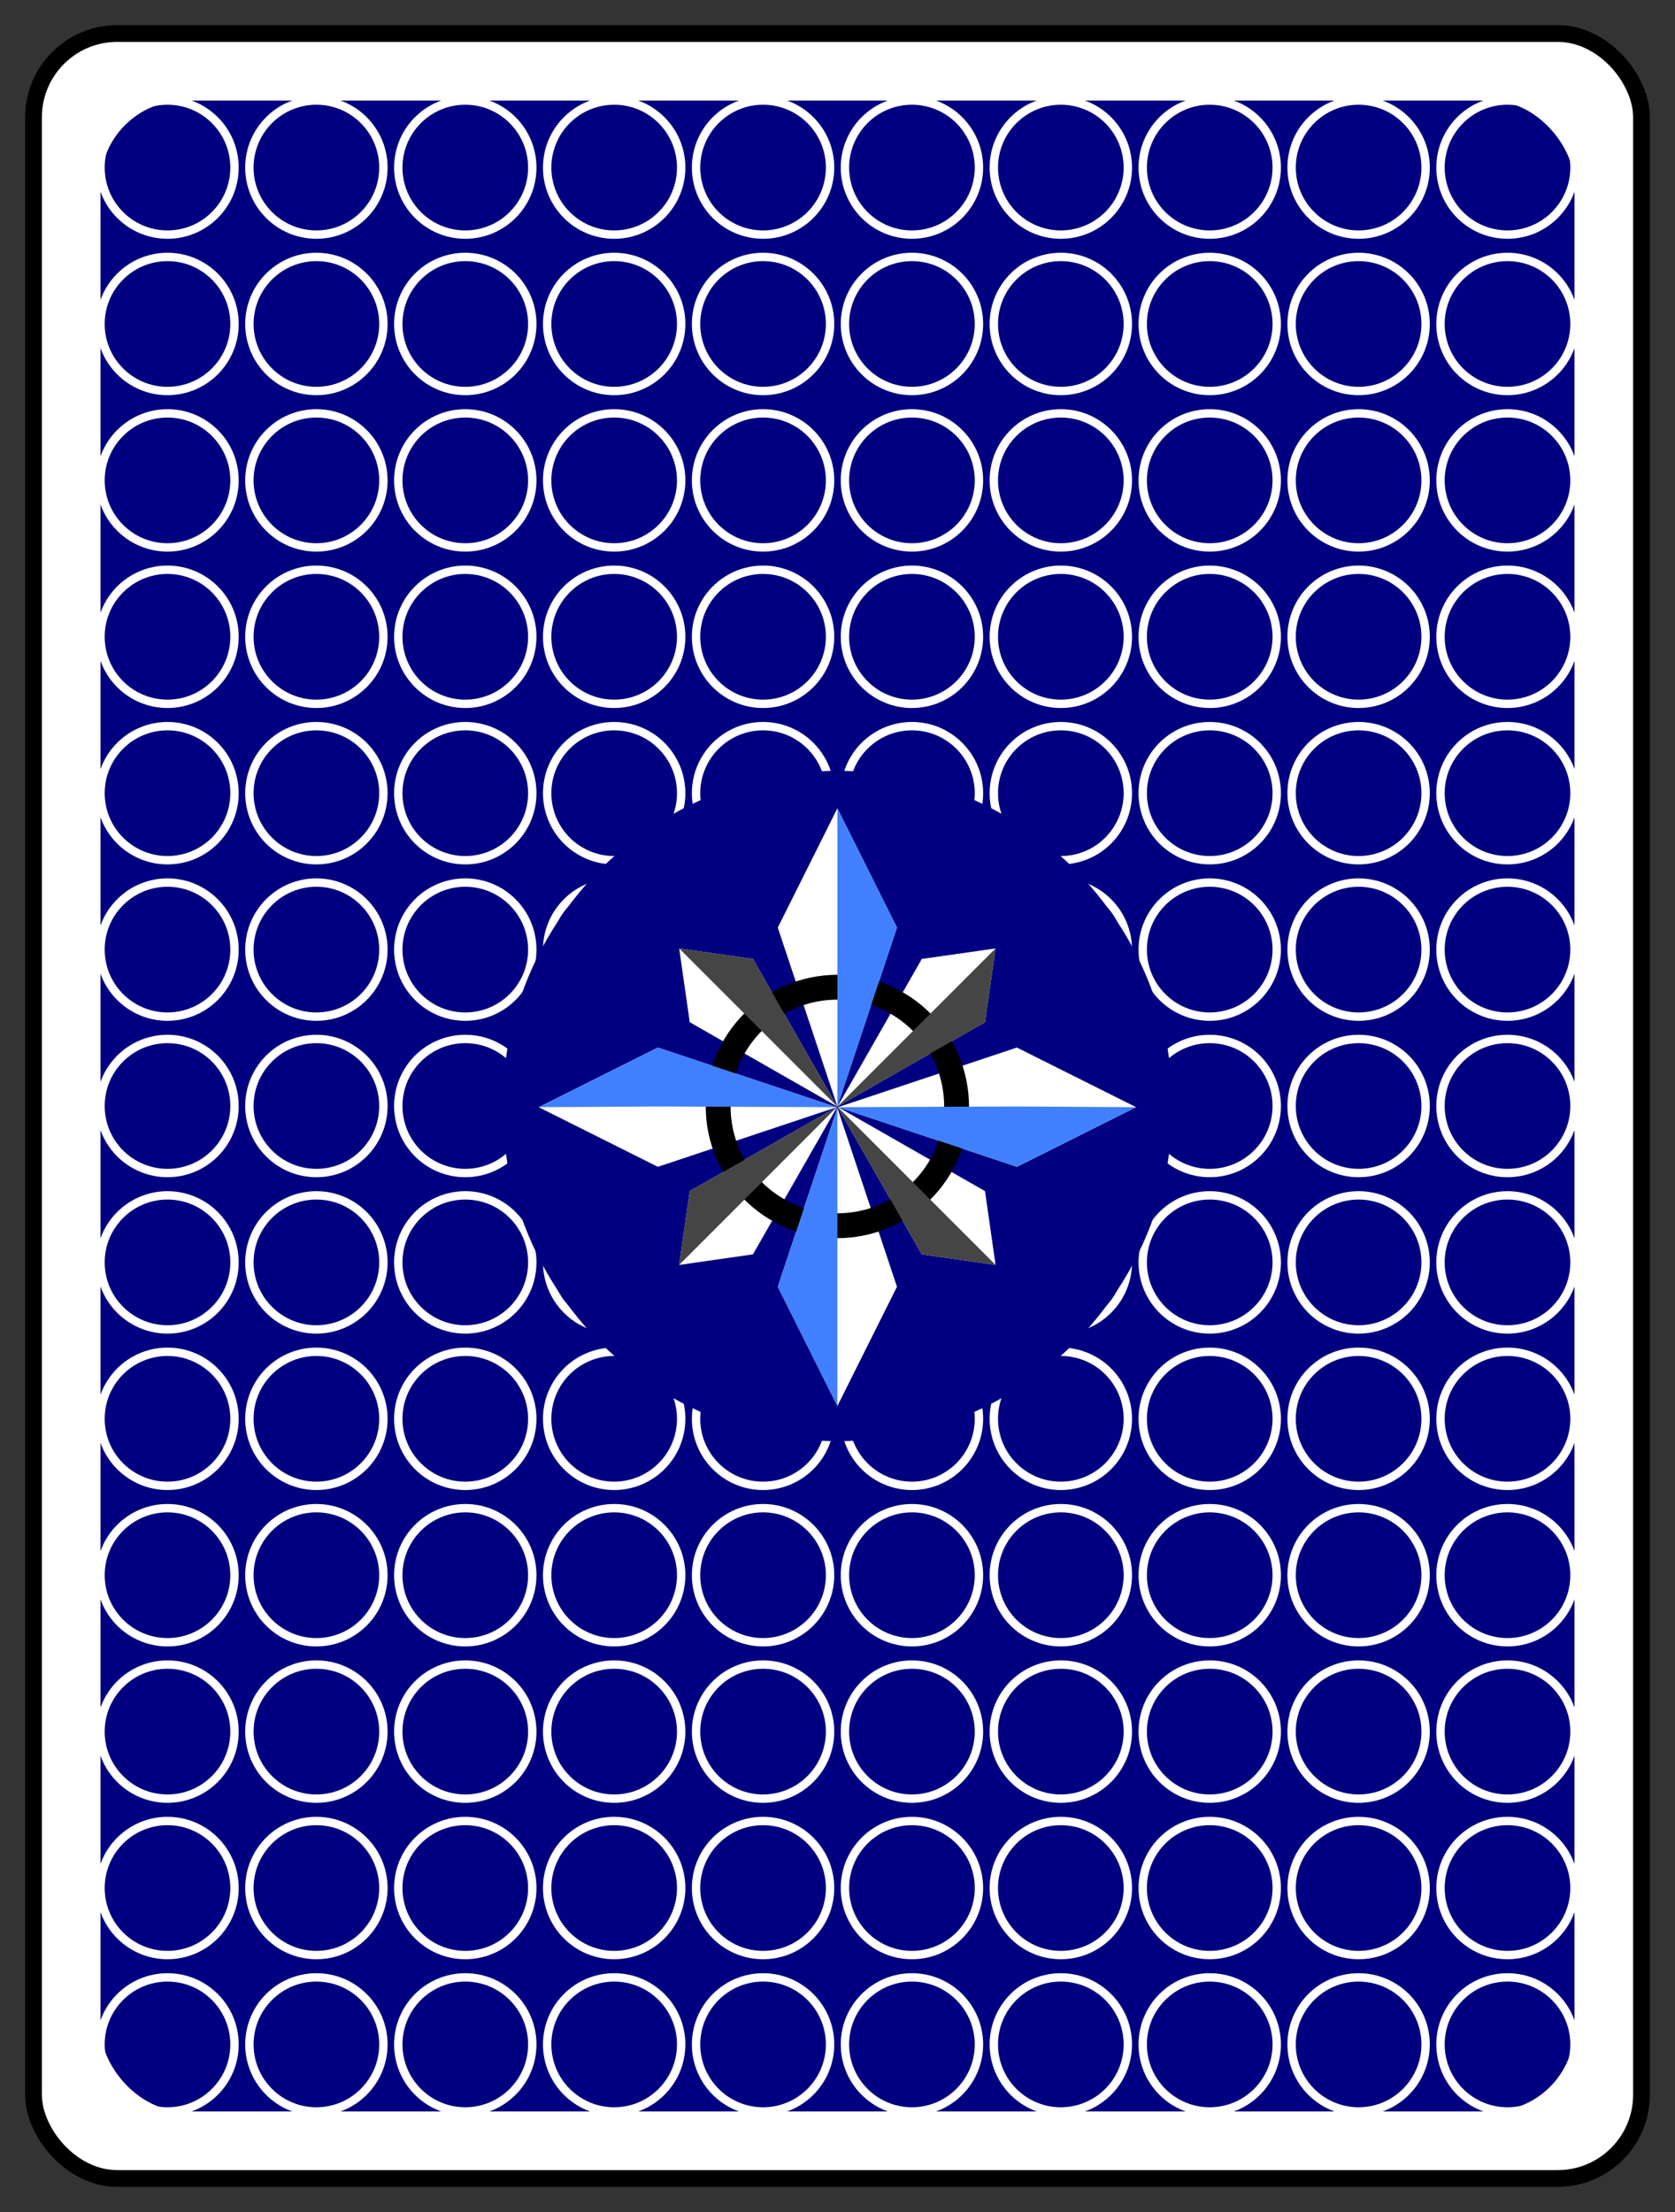 <?xml version="1.0" encoding="UTF-8" standalone="no"?>
<svg width="100" height="132" version="1.1" xmlns="http://www.w3.org/2000/svg">
<rect width="100%" height="100%" fill="#333333" stroke="none"/>
<defs>
<defs  xmlns:ns1="http://www.w3.org/1999/xlink" id="defs2">
    <linearGradient id="whiteHighlight">
      <stop style="stop-color:#ffffff;stop-opacity:1" offset="0" id="stop1703" />
      <stop style="stop-color:#ffffff;stop-opacity:0" offset="1" id="stop1705" />
    </linearGradient>
    <linearGradient id="crownouter">
      <stop style="stop-color:#6e5b00;stop-opacity:1;" offset="0" id="stop4551" />
      <stop style="stop-color:#ffe845;stop-opacity:1" offset="0.5" id="stop5011" />
      <stop style="stop-color:#6e5b00;stop-opacity:1" offset="1" id="stop4553" />
    </linearGradient>
    <linearGradient id="crownInner">
      <stop id="stop2680" offset="0" style="stop-color:#312d17;stop-opacity:1" />
      <stop id="stop2686" offset="0.494" style="stop-color:#897c38;stop-opacity:1" />
      <stop id="stop2682" offset="1" style="stop-color:#312d17;stop-opacity:1" />
    </linearGradient>
    <linearGradient ns1:href="#crownInner" id="linearGradient4518" x1="4.983" y1="15.157" x2="19.192" y2="15.157" gradientUnits="userSpaceOnUse" />
    <linearGradient ns1:href="#crownouter" id="linearGradient4670" gradientUnits="userSpaceOnUse" x1="4.007" y1="10.701" x2="20.031" y2="10.701" />
    <linearGradient ns1:href="#crownouter" id="linearGradient5714" x1="4.983" y1="13.702" x2="19.171" y2="13.702" gradientUnits="userSpaceOnUse" />
    <linearGradient ns1:href="#crownouter" id="linearGradient7029" x1="5.195" y1="15.295" x2="18.839" y2="15.295" gradientUnits="userSpaceOnUse" />
    <linearGradient ns1:href="#crownouter" id="linearGradient7132" x1="12.086" y1="7.678" x2="12.086" y2="13.564" gradientUnits="userSpaceOnUse" />
    <linearGradient ns1:href="#crownouter" id="linearGradient7235" x1="6.09" y1="14.879" x2="6.09" y2="6.069" gradientUnits="userSpaceOnUse" />
    <linearGradient ns1:href="#crownInner" id="linearGradient7574" x1="5.195" y1="16.955" x2="18.859" y2="16.955" gradientUnits="userSpaceOnUse" />
    <linearGradient ns1:href="#crownouter" id="linearGradient8247" x1="4.674" y1="13.554" x2="19.623" y2="13.554" gradientUnits="userSpaceOnUse" />
    <linearGradient ns1:href="#crownInner" id="linearGradient8297" x1="4.228" y1="14.824" x2="20.03" y2="14.824" gradientUnits="userSpaceOnUse" />
    <radialGradient ns1:href="#whiteHighlight" id="radialGradient1709" cx="6.355" cy="6.445" fx="6.355" fy="6.445" r="3.147" gradientUnits="userSpaceOnUse" gradientTransform="matrix(1.948,0,0,1.948,-5.966,-5.137)" />
    <radialGradient ns1:href="#whiteHighlight" id="radialGradient1709-3" cx="6.355" cy="6.445" fx="6.355" fy="6.445" r="3.147" gradientUnits="userSpaceOnUse" gradientTransform="matrix(1.948,0,0,1.948,-2.776,-3.932)" />
    <radialGradient ns1:href="#whiteHighlight" id="radialGradient1709-1" cx="6.355" cy="6.445" fx="6.355" fy="6.445" r="3.147" gradientUnits="userSpaceOnUse" gradientTransform="matrix(1.948,0,0,1.948,-3.096,-4.259)" />
    <radialGradient ns1:href="#whiteHighlight" id="radialGradient1709-9" cx="6.355" cy="6.445" fx="6.355" fy="6.445" r="3.147" gradientUnits="userSpaceOnUse" gradientTransform="matrix(1.948,0,0,1.948,-2.433,-4.609)" />
    <linearGradient ns1:href="#crownouter" id="linearGradient3944" x1="11.165" y1="7.221" x2="12.813" y2="7.221" gradientUnits="userSpaceOnUse" />
  </defs>
  
</defs>
<g transform="rotate(0 50.0 66.0)">
<g transform="translate(2,2)">
<rect x="0" y="0" width="96" height="128" rx="5" ry="5" style="stroke:#000000;stroke-width:1;fill:#ffffff" />
<rect x="4" y="4" width="88" height="120" rx="5" ry="5" style="stroke:none;stroke-width:1;fill:#000080" />
<ellipse cx="8.000" cy="8.000" rx="4" ry="4" style="stroke:white;stroke-width:0.5px;fill:none" />
<ellipse cx="16.889" cy="8.000" rx="4" ry="4" style="stroke:white;stroke-width:0.5px;fill:none" />
<ellipse cx="25.778" cy="8.000" rx="4" ry="4" style="stroke:white;stroke-width:0.5px;fill:none" />
<ellipse cx="34.667" cy="8.000" rx="4" ry="4" style="stroke:white;stroke-width:0.5px;fill:none" />
<ellipse cx="43.556" cy="8.000" rx="4" ry="4" style="stroke:white;stroke-width:0.5px;fill:none" />
<ellipse cx="52.444" cy="8.000" rx="4" ry="4" style="stroke:white;stroke-width:0.5px;fill:none" />
<ellipse cx="61.333" cy="8.000" rx="4" ry="4" style="stroke:white;stroke-width:0.5px;fill:none" />
<ellipse cx="70.222" cy="8.000" rx="4" ry="4" style="stroke:white;stroke-width:0.5px;fill:none" />
<ellipse cx="79.111" cy="8.000" rx="4" ry="4" style="stroke:white;stroke-width:0.5px;fill:none" />
<ellipse cx="88.000" cy="8.000" rx="4" ry="4" style="stroke:white;stroke-width:0.5px;fill:none" />
<ellipse cx="8.000" cy="17.333" rx="4" ry="4" style="stroke:white;stroke-width:0.5px;fill:none" />
<ellipse cx="16.889" cy="17.333" rx="4" ry="4" style="stroke:white;stroke-width:0.5px;fill:none" />
<ellipse cx="25.778" cy="17.333" rx="4" ry="4" style="stroke:white;stroke-width:0.5px;fill:none" />
<ellipse cx="34.667" cy="17.333" rx="4" ry="4" style="stroke:white;stroke-width:0.5px;fill:none" />
<ellipse cx="43.556" cy="17.333" rx="4" ry="4" style="stroke:white;stroke-width:0.5px;fill:none" />
<ellipse cx="52.444" cy="17.333" rx="4" ry="4" style="stroke:white;stroke-width:0.5px;fill:none" />
<ellipse cx="61.333" cy="17.333" rx="4" ry="4" style="stroke:white;stroke-width:0.5px;fill:none" />
<ellipse cx="70.222" cy="17.333" rx="4" ry="4" style="stroke:white;stroke-width:0.5px;fill:none" />
<ellipse cx="79.111" cy="17.333" rx="4" ry="4" style="stroke:white;stroke-width:0.5px;fill:none" />
<ellipse cx="88.000" cy="17.333" rx="4" ry="4" style="stroke:white;stroke-width:0.5px;fill:none" />
<ellipse cx="8.000" cy="26.667" rx="4" ry="4" style="stroke:white;stroke-width:0.5px;fill:none" />
<ellipse cx="16.889" cy="26.667" rx="4" ry="4" style="stroke:white;stroke-width:0.5px;fill:none" />
<ellipse cx="25.778" cy="26.667" rx="4" ry="4" style="stroke:white;stroke-width:0.5px;fill:none" />
<ellipse cx="34.667" cy="26.667" rx="4" ry="4" style="stroke:white;stroke-width:0.5px;fill:none" />
<ellipse cx="43.556" cy="26.667" rx="4" ry="4" style="stroke:white;stroke-width:0.5px;fill:none" />
<ellipse cx="52.444" cy="26.667" rx="4" ry="4" style="stroke:white;stroke-width:0.5px;fill:none" />
<ellipse cx="61.333" cy="26.667" rx="4" ry="4" style="stroke:white;stroke-width:0.5px;fill:none" />
<ellipse cx="70.222" cy="26.667" rx="4" ry="4" style="stroke:white;stroke-width:0.5px;fill:none" />
<ellipse cx="79.111" cy="26.667" rx="4" ry="4" style="stroke:white;stroke-width:0.5px;fill:none" />
<ellipse cx="88.000" cy="26.667" rx="4" ry="4" style="stroke:white;stroke-width:0.5px;fill:none" />
<ellipse cx="8.000" cy="36.000" rx="4" ry="4" style="stroke:white;stroke-width:0.5px;fill:none" />
<ellipse cx="16.889" cy="36.000" rx="4" ry="4" style="stroke:white;stroke-width:0.5px;fill:none" />
<ellipse cx="25.778" cy="36.000" rx="4" ry="4" style="stroke:white;stroke-width:0.5px;fill:none" />
<ellipse cx="34.667" cy="36.000" rx="4" ry="4" style="stroke:white;stroke-width:0.5px;fill:none" />
<ellipse cx="43.556" cy="36.000" rx="4" ry="4" style="stroke:white;stroke-width:0.5px;fill:none" />
<ellipse cx="52.444" cy="36.000" rx="4" ry="4" style="stroke:white;stroke-width:0.5px;fill:none" />
<ellipse cx="61.333" cy="36.000" rx="4" ry="4" style="stroke:white;stroke-width:0.5px;fill:none" />
<ellipse cx="70.222" cy="36.000" rx="4" ry="4" style="stroke:white;stroke-width:0.5px;fill:none" />
<ellipse cx="79.111" cy="36.000" rx="4" ry="4" style="stroke:white;stroke-width:0.5px;fill:none" />
<ellipse cx="88.000" cy="36.000" rx="4" ry="4" style="stroke:white;stroke-width:0.5px;fill:none" />
<ellipse cx="8.000" cy="45.333" rx="4" ry="4" style="stroke:white;stroke-width:0.5px;fill:none" />
<ellipse cx="16.889" cy="45.333" rx="4" ry="4" style="stroke:white;stroke-width:0.5px;fill:none" />
<ellipse cx="25.778" cy="45.333" rx="4" ry="4" style="stroke:white;stroke-width:0.5px;fill:none" />
<ellipse cx="34.667" cy="45.333" rx="4" ry="4" style="stroke:white;stroke-width:0.5px;fill:none" />
<ellipse cx="43.556" cy="45.333" rx="4" ry="4" style="stroke:white;stroke-width:0.5px;fill:none" />
<ellipse cx="52.444" cy="45.333" rx="4" ry="4" style="stroke:white;stroke-width:0.5px;fill:none" />
<ellipse cx="61.333" cy="45.333" rx="4" ry="4" style="stroke:white;stroke-width:0.5px;fill:none" />
<ellipse cx="70.222" cy="45.333" rx="4" ry="4" style="stroke:white;stroke-width:0.5px;fill:none" />
<ellipse cx="79.111" cy="45.333" rx="4" ry="4" style="stroke:white;stroke-width:0.5px;fill:none" />
<ellipse cx="88.000" cy="45.333" rx="4" ry="4" style="stroke:white;stroke-width:0.5px;fill:none" />
<ellipse cx="8.000" cy="54.667" rx="4" ry="4" style="stroke:white;stroke-width:0.5px;fill:none" />
<ellipse cx="16.889" cy="54.667" rx="4" ry="4" style="stroke:white;stroke-width:0.5px;fill:none" />
<ellipse cx="25.778" cy="54.667" rx="4" ry="4" style="stroke:white;stroke-width:0.5px;fill:none" />
<ellipse cx="34.667" cy="54.667" rx="4" ry="4" style="stroke:white;stroke-width:0.5px;fill:none" />
<ellipse cx="43.556" cy="54.667" rx="4" ry="4" style="stroke:white;stroke-width:0.5px;fill:none" />
<ellipse cx="52.444" cy="54.667" rx="4" ry="4" style="stroke:white;stroke-width:0.5px;fill:none" />
<ellipse cx="61.333" cy="54.667" rx="4" ry="4" style="stroke:white;stroke-width:0.5px;fill:none" />
<ellipse cx="70.222" cy="54.667" rx="4" ry="4" style="stroke:white;stroke-width:0.5px;fill:none" />
<ellipse cx="79.111" cy="54.667" rx="4" ry="4" style="stroke:white;stroke-width:0.5px;fill:none" />
<ellipse cx="88.000" cy="54.667" rx="4" ry="4" style="stroke:white;stroke-width:0.5px;fill:none" />
<ellipse cx="8.000" cy="64.000" rx="4" ry="4" style="stroke:white;stroke-width:0.5px;fill:none" />
<ellipse cx="16.889" cy="64.000" rx="4" ry="4" style="stroke:white;stroke-width:0.5px;fill:none" />
<ellipse cx="25.778" cy="64.000" rx="4" ry="4" style="stroke:white;stroke-width:0.5px;fill:none" />
<ellipse cx="34.667" cy="64.000" rx="4" ry="4" style="stroke:white;stroke-width:0.5px;fill:none" />
<ellipse cx="43.556" cy="64.000" rx="4" ry="4" style="stroke:white;stroke-width:0.5px;fill:none" />
<ellipse cx="52.444" cy="64.000" rx="4" ry="4" style="stroke:white;stroke-width:0.5px;fill:none" />
<ellipse cx="61.333" cy="64.000" rx="4" ry="4" style="stroke:white;stroke-width:0.5px;fill:none" />
<ellipse cx="70.222" cy="64.000" rx="4" ry="4" style="stroke:white;stroke-width:0.5px;fill:none" />
<ellipse cx="79.111" cy="64.000" rx="4" ry="4" style="stroke:white;stroke-width:0.5px;fill:none" />
<ellipse cx="88.000" cy="64.000" rx="4" ry="4" style="stroke:white;stroke-width:0.5px;fill:none" />
<ellipse cx="8.000" cy="73.333" rx="4" ry="4" style="stroke:white;stroke-width:0.5px;fill:none" />
<ellipse cx="16.889" cy="73.333" rx="4" ry="4" style="stroke:white;stroke-width:0.5px;fill:none" />
<ellipse cx="25.778" cy="73.333" rx="4" ry="4" style="stroke:white;stroke-width:0.5px;fill:none" />
<ellipse cx="34.667" cy="73.333" rx="4" ry="4" style="stroke:white;stroke-width:0.5px;fill:none" />
<ellipse cx="43.556" cy="73.333" rx="4" ry="4" style="stroke:white;stroke-width:0.5px;fill:none" />
<ellipse cx="52.444" cy="73.333" rx="4" ry="4" style="stroke:white;stroke-width:0.5px;fill:none" />
<ellipse cx="61.333" cy="73.333" rx="4" ry="4" style="stroke:white;stroke-width:0.5px;fill:none" />
<ellipse cx="70.222" cy="73.333" rx="4" ry="4" style="stroke:white;stroke-width:0.5px;fill:none" />
<ellipse cx="79.111" cy="73.333" rx="4" ry="4" style="stroke:white;stroke-width:0.5px;fill:none" />
<ellipse cx="88.000" cy="73.333" rx="4" ry="4" style="stroke:white;stroke-width:0.5px;fill:none" />
<ellipse cx="8.000" cy="82.667" rx="4" ry="4" style="stroke:white;stroke-width:0.5px;fill:none" />
<ellipse cx="16.889" cy="82.667" rx="4" ry="4" style="stroke:white;stroke-width:0.5px;fill:none" />
<ellipse cx="25.778" cy="82.667" rx="4" ry="4" style="stroke:white;stroke-width:0.5px;fill:none" />
<ellipse cx="34.667" cy="82.667" rx="4" ry="4" style="stroke:white;stroke-width:0.5px;fill:none" />
<ellipse cx="43.556" cy="82.667" rx="4" ry="4" style="stroke:white;stroke-width:0.5px;fill:none" />
<ellipse cx="52.444" cy="82.667" rx="4" ry="4" style="stroke:white;stroke-width:0.5px;fill:none" />
<ellipse cx="61.333" cy="82.667" rx="4" ry="4" style="stroke:white;stroke-width:0.5px;fill:none" />
<ellipse cx="70.222" cy="82.667" rx="4" ry="4" style="stroke:white;stroke-width:0.5px;fill:none" />
<ellipse cx="79.111" cy="82.667" rx="4" ry="4" style="stroke:white;stroke-width:0.5px;fill:none" />
<ellipse cx="88.000" cy="82.667" rx="4" ry="4" style="stroke:white;stroke-width:0.5px;fill:none" />
<ellipse cx="8.000" cy="92.000" rx="4" ry="4" style="stroke:white;stroke-width:0.5px;fill:none" />
<ellipse cx="16.889" cy="92.000" rx="4" ry="4" style="stroke:white;stroke-width:0.5px;fill:none" />
<ellipse cx="25.778" cy="92.000" rx="4" ry="4" style="stroke:white;stroke-width:0.5px;fill:none" />
<ellipse cx="34.667" cy="92.000" rx="4" ry="4" style="stroke:white;stroke-width:0.5px;fill:none" />
<ellipse cx="43.556" cy="92.000" rx="4" ry="4" style="stroke:white;stroke-width:0.5px;fill:none" />
<ellipse cx="52.444" cy="92.000" rx="4" ry="4" style="stroke:white;stroke-width:0.5px;fill:none" />
<ellipse cx="61.333" cy="92.000" rx="4" ry="4" style="stroke:white;stroke-width:0.5px;fill:none" />
<ellipse cx="70.222" cy="92.000" rx="4" ry="4" style="stroke:white;stroke-width:0.5px;fill:none" />
<ellipse cx="79.111" cy="92.000" rx="4" ry="4" style="stroke:white;stroke-width:0.5px;fill:none" />
<ellipse cx="88.000" cy="92.000" rx="4" ry="4" style="stroke:white;stroke-width:0.5px;fill:none" />
<ellipse cx="8.000" cy="101.333" rx="4" ry="4" style="stroke:white;stroke-width:0.5px;fill:none" />
<ellipse cx="16.889" cy="101.333" rx="4" ry="4" style="stroke:white;stroke-width:0.5px;fill:none" />
<ellipse cx="25.778" cy="101.333" rx="4" ry="4" style="stroke:white;stroke-width:0.5px;fill:none" />
<ellipse cx="34.667" cy="101.333" rx="4" ry="4" style="stroke:white;stroke-width:0.5px;fill:none" />
<ellipse cx="43.556" cy="101.333" rx="4" ry="4" style="stroke:white;stroke-width:0.5px;fill:none" />
<ellipse cx="52.444" cy="101.333" rx="4" ry="4" style="stroke:white;stroke-width:0.5px;fill:none" />
<ellipse cx="61.333" cy="101.333" rx="4" ry="4" style="stroke:white;stroke-width:0.5px;fill:none" />
<ellipse cx="70.222" cy="101.333" rx="4" ry="4" style="stroke:white;stroke-width:0.5px;fill:none" />
<ellipse cx="79.111" cy="101.333" rx="4" ry="4" style="stroke:white;stroke-width:0.5px;fill:none" />
<ellipse cx="88.000" cy="101.333" rx="4" ry="4" style="stroke:white;stroke-width:0.5px;fill:none" />
<ellipse cx="8.000" cy="110.667" rx="4" ry="4" style="stroke:white;stroke-width:0.5px;fill:none" />
<ellipse cx="16.889" cy="110.667" rx="4" ry="4" style="stroke:white;stroke-width:0.5px;fill:none" />
<ellipse cx="25.778" cy="110.667" rx="4" ry="4" style="stroke:white;stroke-width:0.5px;fill:none" />
<ellipse cx="34.667" cy="110.667" rx="4" ry="4" style="stroke:white;stroke-width:0.5px;fill:none" />
<ellipse cx="43.556" cy="110.667" rx="4" ry="4" style="stroke:white;stroke-width:0.5px;fill:none" />
<ellipse cx="52.444" cy="110.667" rx="4" ry="4" style="stroke:white;stroke-width:0.5px;fill:none" />
<ellipse cx="61.333" cy="110.667" rx="4" ry="4" style="stroke:white;stroke-width:0.5px;fill:none" />
<ellipse cx="70.222" cy="110.667" rx="4" ry="4" style="stroke:white;stroke-width:0.5px;fill:none" />
<ellipse cx="79.111" cy="110.667" rx="4" ry="4" style="stroke:white;stroke-width:0.5px;fill:none" />
<ellipse cx="88.000" cy="110.667" rx="4" ry="4" style="stroke:white;stroke-width:0.5px;fill:none" />
<ellipse cx="8.000" cy="120.000" rx="4" ry="4" style="stroke:white;stroke-width:0.5px;fill:none" />
<ellipse cx="16.889" cy="120.000" rx="4" ry="4" style="stroke:white;stroke-width:0.5px;fill:none" />
<ellipse cx="25.778" cy="120.000" rx="4" ry="4" style="stroke:white;stroke-width:0.5px;fill:none" />
<ellipse cx="34.667" cy="120.000" rx="4" ry="4" style="stroke:white;stroke-width:0.5px;fill:none" />
<ellipse cx="43.556" cy="120.000" rx="4" ry="4" style="stroke:white;stroke-width:0.5px;fill:none" />
<ellipse cx="52.444" cy="120.000" rx="4" ry="4" style="stroke:white;stroke-width:0.5px;fill:none" />
<ellipse cx="61.333" cy="120.000" rx="4" ry="4" style="stroke:white;stroke-width:0.5px;fill:none" />
<ellipse cx="70.222" cy="120.000" rx="4" ry="4" style="stroke:white;stroke-width:0.5px;fill:none" />
<ellipse cx="79.111" cy="120.000" rx="4" ry="4" style="stroke:white;stroke-width:0.5px;fill:none" />
<ellipse cx="88.000" cy="120.000" rx="4" ry="4" style="stroke:white;stroke-width:0.5px;fill:none" />
<ellipse cx="48.0" cy="64.0" rx="20" ry="20" style="stroke:none;fill:#000080" />
<g transform="translate(36.0,52.0) translate(12.0,12.0) scale(1.5) translate(-12.0,-12.0)">
<g  id="back1" style="stroke-width:3.78">
      <path style="fill:#ffffff;fill-opacity:1;stroke:none;stroke-width:1;stroke-linecap:round;stroke-miterlimit:4;stroke-dasharray:none;stroke-opacity:1" d="M 11.995,0.158 L 14.367,4.902 L 11.995,12.019 L 9.623,4.902 Z" id="path2721" />
      <path style="fill:#ffffff;fill-opacity:1;stroke:none;stroke-width:1;stroke-linecap:round;stroke-miterlimit:4;stroke-dasharray:none;stroke-opacity:1" d="M 12,12.021 L 15.355,6.15 L 18.291,5.731 L 17.871,8.666 Z" id="path2723" />
      <path style="fill:#ffffff;fill-opacity:1;stroke:none;stroke-width:1;stroke-linecap:round;stroke-miterlimit:4;stroke-dasharray:none;stroke-opacity:1" d="M 23.884,12.047 L 19.14,14.419 L 12.023,12.047 L 19.14,9.675 Z" id="path2885" />
      <path style="fill:#ffffff;fill-opacity:1;stroke:none;stroke-width:1;stroke-linecap:round;stroke-miterlimit:4;stroke-dasharray:none;stroke-opacity:1" d="M 11.995,23.936 L 9.623,19.192 L 11.995,12.075 L 14.367,19.192 Z" id="path2887" />
      <path style="fill:#ffffff;fill-opacity:1;stroke:none;stroke-width:1;stroke-linecap:round;stroke-miterlimit:4;stroke-dasharray:none;stroke-opacity:1" d="M 0.106,12.047 L 4.85,9.675 L 11.967,12.047 L 4.85,14.419 Z" id="path2889" />
      <path style="fill:#ffffff;fill-opacity:1;stroke:none;stroke-width:1;stroke-linecap:round;stroke-miterlimit:4;stroke-dasharray:none;stroke-opacity:1" d="M 12,12.031 L 17.871,15.386 L 18.291,18.322 L 15.355,17.902 Z" id="path2891" />
      <path style="fill:#ffffff;fill-opacity:1;stroke:none;stroke-width:1;stroke-linecap:round;stroke-miterlimit:4;stroke-dasharray:none;stroke-opacity:1" d="M 11.99,12.031 L 8.635,17.902 L 5.699,18.322 L 6.119,15.386 Z" id="path2893" />
      <path style="fill:#ffffff;fill-opacity:1;stroke:none;stroke-width:1;stroke-linecap:round;stroke-miterlimit:4;stroke-dasharray:none;stroke-opacity:1" d="M 11.99,12.021 L 6.119,8.666 L 5.699,5.731 L 8.635,6.15 Z" id="path2895" />
      <path style="color:#000000;fill:#000000;stroke-width:3.78;stroke-linecap:round;-inkscape-stroke:none" d="M 11.995,6.78 C 9.108,6.78 6.756,9.132 6.756,12.019 C 6.756,14.906 9.108,17.258 11.995,17.258 C 14.882,17.258 17.234,14.906 17.234,12.019 C 17.234,9.132 14.882,6.78 11.995,6.78 Z M 11.995,7.769 C 14.348,7.769 16.245,9.666 16.245,12.019 C 16.245,14.372 14.348,16.269 11.995,16.269 C 9.642,16.269 7.745,14.372 7.745,12.019 C 7.745,9.666 9.642,7.769 11.995,7.769 Z" id="path2919" />
      <path style="fill:#4080ff;fill-opacity:1;stroke:none;stroke-width:1;stroke-linecap:round;stroke-miterlimit:4;stroke-dasharray:none;stroke-opacity:1" d="M 11.995,0.158 L 14.367,4.902 L 11.995,12.019 V 4.902 Z" id="path3477" />
      <path style="fill:#4080ff;fill-opacity:1;stroke:none;stroke-width:1;stroke-linecap:round;stroke-miterlimit:4;stroke-dasharray:none;stroke-opacity:1" d="M 23.884,12.047 L 19.14,14.419 L 12.023,12.047 L 19.112,12.019 Z" id="path4174" />
      <path style="fill:#4080ff;fill-opacity:1;stroke:none;stroke-width:1;stroke-linecap:round;stroke-miterlimit:4;stroke-dasharray:none;stroke-opacity:1" d="M 11.995,23.936 L 9.623,19.192 L 11.995,12.075 V 19.136 Z" id="path4214" />
      <path style="fill:#4080ff;fill-opacity:1;stroke:none;stroke-width:1;stroke-linecap:round;stroke-miterlimit:4;stroke-dasharray:none;stroke-opacity:1" d="M 0.106,12.047 L 4.85,9.675 L 11.967,12.047 L 4.878,12.019 Z" id="path4254" />
      <path style="fill:#454545;fill-opacity:1;stroke:none;stroke-width:1;stroke-linecap:round;stroke-miterlimit:4;stroke-dasharray:none;stroke-opacity:1" d="M 12,12.021 L 18.291,5.731 L 17.871,8.666 Z" id="path4601" />
      <path style="fill:#454545;fill-opacity:1;stroke:none;stroke-width:1;stroke-linecap:round;stroke-miterlimit:4;stroke-dasharray:none;stroke-opacity:1" d="M 12,12.031 L 18.291,18.322 L 15.355,17.902 Z" id="path4641" />
      <path style="fill:#454545;fill-opacity:1;stroke:none;stroke-width:1;stroke-linecap:round;stroke-miterlimit:4;stroke-dasharray:none;stroke-opacity:1" d="M 11.99,12.031 L 5.699,18.322 L 6.119,15.386 Z" id="path4700" />
      <path style="fill:#454545;fill-opacity:1;stroke:none;stroke-width:1;stroke-linecap:round;stroke-miterlimit:4;stroke-dasharray:none;stroke-opacity:1" d="M 11.99,12.021 L 5.699,5.731 L 8.635,6.15 Z" id="path4721" />
    </g>
    
</g>
</g>
</g>
</svg>